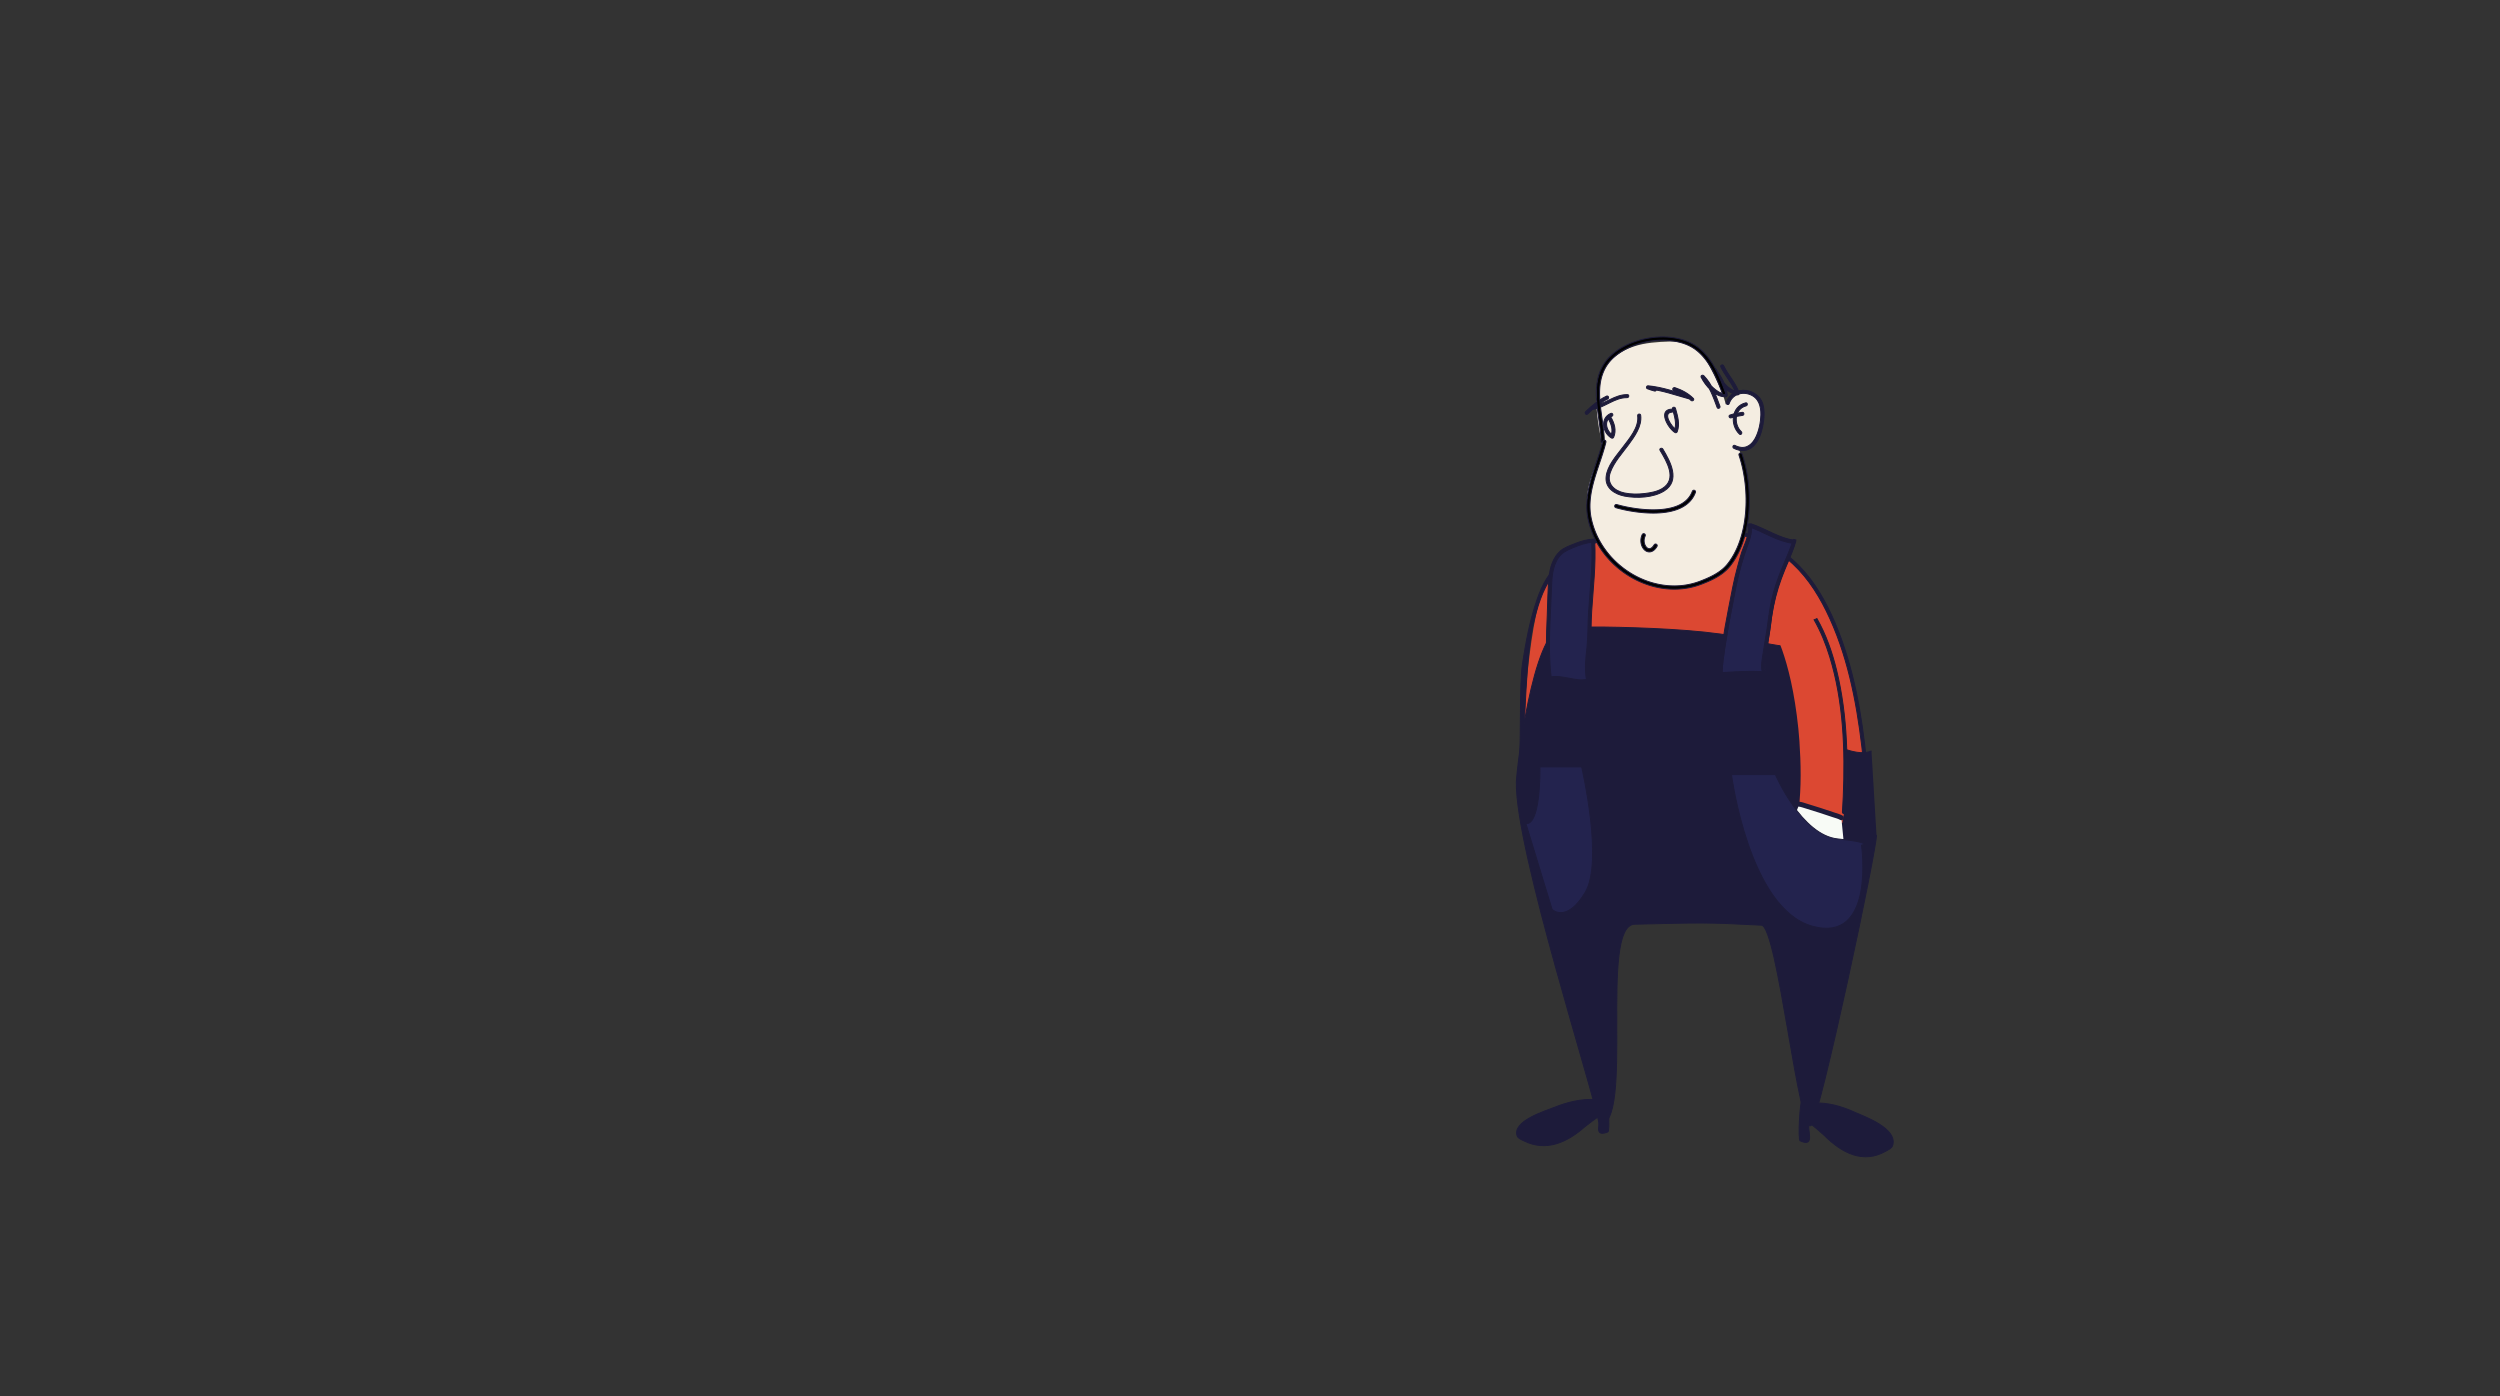 <?xml version="1.0" encoding="utf-8"?>
<!-- Generator: Adobe Illustrator 16.0.4, SVG Export Plug-In . SVG Version: 6.00 Build 0)  -->
<!DOCTYPE svg PUBLIC "-//W3C//DTD SVG 1.1//EN" "http://www.w3.org/Graphics/SVG/1.1/DTD/svg11.dtd">
<svg version="1.1" id="char3" xmlns="http://www.w3.org/2000/svg" xmlns:xlink="http://www.w3.org/1999/xlink" x="0px" y="0px"
	 width="2554.794px" height="1427.054px" viewBox="0 0 2554.794 1427.054" enable-background="new 0 0 2554.794 1427.054"
	 xml:space="preserve">
<rect x="0" y="0" width="2554.794" height="1427.054" fill="#333333" stroke="none"/>
<g>
	<path fill="#DC4832" d="M1905.908,778.71c-6.469-67.04-24.998-164.437-78.047-208.234c-65.08-53.224-196.005-45.396-244.274,19.083
		c-22.899,32.088-26.367,156.866-30.209,194.177"/>
	<path fill="#1D1B3A" stroke="#1D1B3A" stroke-width="1.012" stroke-miterlimit="10" d="M1907.46,778.522
		c-4.681-48.171-13.223-97.222-32.196-142.003c-8.997-21.234-20.67-41.87-36.887-58.455c-14.521-14.853-32.778-25.423-52.225-32.465
		c-41.284-14.946-88.4-15.729-130.491-3.611c-19.826,5.707-39.07,14.65-55.106,27.772c-7.203,5.894-14.251,12.741-19.377,20.558
		c-4.622,7.047-7.87,14.95-10.609,22.885c-7.267,21.046-11.334,43.208-14.732,65.16c-3.226,20.82-1.184,77.353-3.315,98.309
		c-0.384,3.768-1.263,10.803-1.648,14.57c-0.207,1.999,3.848-5.27,4.054-7.275c4.149-40.388,3.089-112.334,13.237-151.755
		c4.57-17.751,10.328-35.467,22.897-49.222c13.604-14.889,31.364-25.525,50.04-32.8c40.36-15.723,86.956-17.498,128.718-6.438
		c20.083,5.318,39.647,14.01,55.945,27.041c17.65,14.11,30.607,33.462,40.509,53.563c21.193,43.029,30.792,91.499,36.395,138.82
		c0.62,5.235,1.179,10.476,1.688,15.725C1904.55,780.903,1907.655,780.526,1907.46,778.522"/>
	<path fill="#1D1B3A" stroke="#1D1B3A" stroke-width="1.012" stroke-miterlimit="10" d="M1912.487,767.298
		c-12.485,6.491-39.65-5.08-49.018-13.898c-14.147-14.043-28.252-72.847-31.451-92.367c-20.835-0.789-36.434-6.191-59.766-10.745
		c-35.212-6.87-95.475-8.946-132.037-9.482c-25.74-0.194-40.727,0.224-43.988,0.618c-30.186,3.668-46.436,146.098-46.654,158
		c-1.271,69.177,80.102,318.75,84.792,350.529c36.464-0.281-0.962-205.109,36.321-205.486c67.01-1.505,71.677-2.083,129.318,0.989
		c16.466,0.877,38.598,218.383,51.005,204.431c9.436-11.099,67.383-283.568,66.612-296.746"/>
	<path fill="#23234E" stroke="#1D1B3A" stroke-width="1.012" stroke-miterlimit="10" d="M1628.075,552.893
		c1.741,27.994-4.119,68.525-4.015,96.716c-0.169,19.1-4.999,27.149-1.078,45.754c-10.33,3.744-27.971-4.896-39.218-1.87
		c-3.673-30.248-1.349-52.099,0.45-98.771c0.59-15.373,5.516-29.704,18.198-34.564c8.694-3.543,16.264-7.344,26.174-7.718"/>
	<path fill="#1D1B3A" stroke="#1D1B3A" stroke-width="1.012" stroke-miterlimit="10" d="M1626.522,553.083
		c1.434,24.618-1.729,49.346-3.222,73.89c-0.709,11.643-0.301,23.404-1.58,34.995c-1.265,11.479-2.598,22.103-0.291,33.585
		c0.319-0.547,0.638-1.091,0.958-1.636c-6.452,2.086-13.767,0.085-20.218-1.098c-6.077-1.111-12.472-2.334-18.594-0.883l1.742,1.365
		c-2.192-18.347-2.161-36.714-1.434-55.149c0.46-11.711,1.06-23.413,1.551-35.124c0.474-11.296,0.494-23.547,7.261-33.211
		c3.672-5.242,8.616-7.498,14.359-9.895c7.046-2.943,14.019-5.496,21.72-5.93c2.009-0.113,1.624-3.219-0.378-3.104
		c-6.488,0.363-12.56,2.105-18.57,4.504c-5.183,2.069-10.846,3.884-15.142,7.576c-7.616,6.55-10.667,16.921-11.671,26.583
		c-1.361,13.097-1.281,26.482-1.866,39.639c-0.462,10.403-0.888,20.812-0.884,31.227c0.004,11.123,0.628,22.216,1.949,33.262
		c0.09,0.771,0.915,1.562,1.74,1.363c13.163-3.121,26.562,5.991,39.623,1.767c0.605-0.196,1.085-1.004,0.958-1.636
		c-2.431-12.088-0.589-23.221,0.543-35.287c1.093-11.643,0.731-23.436,1.483-35.118c1.54-23.934,4.464-48.054,3.065-72.064
		C1629.511,550.695,1626.406,551.08,1626.522,553.083"/>
	<path fill="#23234E" stroke="#1D1B3A" stroke-width="1.012" stroke-miterlimit="10" d="M1834.646,552.211
		c-15.111-1.483-30.498-12.059-45.19-16.909c1.911,8.893-2.719,18.579-5.912,26.433c-5.273,18.062-9.926,34.387-12.646,52.967
		c-5.197,25.519-10.935,60.226-11.08,72.686c8.273-0.177,35.448-1.816,45.557-0.558c-4.784-5.225,2.75-35.362,4.051-48.602
		c1.482-15.114,5.639-35.525,10.789-47.768c5.472-16.423,10.497-22.841,15.151-39.168"/>
	<path fill="#1D1B3A" stroke="#1D1B3A" stroke-width="1.012" stroke-miterlimit="10" d="M1833.141,552.191
		c-16.062-1.847-29.753-11.67-44.801-16.8c-1.046-0.354-2.396,0.371-2.173,1.626c1.369,7.691-1.413,14.965-4.289,21.977
		c-2.672,6.51-4.378,13.435-6.241,20.22c-3.839,13.986-6.333,28.088-9.126,42.294c-2.497,12.692-4.764,25.438-6.719,38.227
		c-1.461,9.551-3.084,19.268-3.26,28.95c-0.02,1.081,0.625,1.809,1.736,1.782c14.923-0.352,30.255-2.274,45.137-0.562
		c1.308,0.15,2.363-1.394,1.477-2.494c-2.163-2.684-1.294-7.991-1.038-11.111c0.425-5.17,1.248-10.306,2.098-15.422
		c1.714-10.326,3.005-20.671,4.568-31.015c2.015-13.322,5.336-26.113,9.914-38.764c4.591-12.685,10.859-24.674,14.639-37.657
		c0.558-1.913-2.31-3.171-2.871-1.241c-3.053,10.484-7.819,20.138-11.871,30.235c-3.938,9.81-7.345,19.808-9.709,30.118
		c-2.348,10.229-3.489,20.525-4.957,30.892c-1.205,8.518-2.953,16.951-4.119,25.479c-0.754,5.509-3.095,15.478,0.856,20.381
		c0.491-0.833,0.983-1.663,1.476-2.495c-15.161-1.745-30.774,0.193-45.976,0.553c0.578,0.596,1.156,1.189,1.735,1.781
		c0.176-9.678,1.8-19.402,3.259-28.948c2.021-13.205,4.367-26.365,6.965-39.47c2.88-14.542,5.498-28.917,9.483-43.222
		c2.076-7.462,4.502-14.537,7.201-21.771c2.294-6.143,3.905-12.527,2.736-19.093c-0.725,0.542-1.448,1.082-2.173,1.625
		c15.318,5.22,29.221,15.14,45.578,17.021C1834.677,555.515,1835.142,552.421,1833.141,552.191"/>
	<path fill="#1D1B3A" stroke="#1D1B3A" stroke-width="1.012" stroke-miterlimit="10" d="M1630.428,1123.591
		c-14.604-0.792-28.776,2.732-42.265,8.127c-8.549,3.419-43.426,14.022-37.712,29.261c0.92,2.455,5.179,4.053,6.827,4.875
		c22.729,11.364,44.152,1.527,61.771-13.979c0.65-0.573,13.993-11.04,14.631-10.403c3.635,3.634-6.996,21.851,9.429,15.278
		c2.37-0.947,0.223-35.512-2.276-37.386c-2.032-1.524-6.766,0.305-8.779,0.975"/>
	<path fill="#1D1B3A" stroke="#1D1B3A" stroke-width="1.012" stroke-miterlimit="10" d="M1852.512,1127.273
		c14.892-0.923,29.343,3.179,43.096,9.453c8.718,3.977,44.281,16.306,38.454,34.027c-0.939,2.855-5.28,4.711-6.961,5.671
		c-23.176,13.215-45.021,1.775-62.986-16.259c-0.663-0.665-14.269-12.839-14.918-12.098c-3.706,4.227,7.133,25.409-9.614,17.769
		c-2.417-1.102-0.229-41.299,2.32-43.479c2.072-1.771,6.899,0.355,8.95,1.135"/>
	<path fill="#DC4832" d="M1830.901,594.485c0,0,45.256,17.203,52.897,110.221c0.532,7.618,0.718,9.31,0.868,18.488
		c0.664,40.357,5.91,78.122-2.01,117.832c-12.233-4.428-34.411-5.665-44.54-13.687c2.815-23.261,2.309-46.771,0.743-70.096
		c-0.281-4.174-0.712-8.333-1.069-12.502c-7.794-75.649-27.273-104.238-27.273-104.238L1830.901,594.485z"/>
	<path fill="#23234E" stroke="#1D1B3A" stroke-width="1.012" stroke-miterlimit="10" d="M1573.751,783.736h42.562
		c0,0,22.628,96.502,3.59,128.253c-19.041,31.747-33.738,17.407-33.738,17.407l-26.888-88.114
		C1559.276,841.282,1573.751,848.6,1573.751,783.736z"/>
	<polygon fill="#F8FBF6" points="1821.47,864.741 1838.698,822.007 1881.69,835.673 1886.242,882.069 	"/>
	<path fill="#23234E" stroke="#1D1B3A" stroke-width="1.012" stroke-miterlimit="10" d="M1769.453,791.586h44.842
		c0,0,26.67,62.099,63.882,65.751c37.21,3.653,24.114,6.468,24.114,6.468s14.573,100.641-50.249,82.689
		C1787.222,928.541,1769.453,791.586,1769.453,791.586z"/>
	<path fill="#1D1B3A" stroke="#1D1B3A" stroke-width="1.012" stroke-miterlimit="10" d="M1876.778,684.625
		c-4.459-18.158-10.72-36.21-20.053-52.495c-0.901,0.511-1.865,0.924-2.869,1.237c6.83,11.893,11.99,24.805,15.982,37.819
		c14.066,45.855,15.821,95.237,13.812,142.845c-0.222,5.267-0.507,10.53-0.84,15.79c-0.127,2.01,2.999,2.133,3.127,0.123
		C1888.991,781.642,1888.374,731.856,1876.778,684.625z"/>
	<g>
		<g>
			<path fill="#1D1B3A" d="M1838.489,824.344c1.387,0.06,5.115,1.362,7.172,1.975c4.655,1.386,9.285,2.858,13.909,4.345
				c4.626,1.488,9.24,3.012,13.837,4.589c2.259,0.774,4.942,1.368,7.006,2.605c2.807,1.683,5.35-2.693,2.555-4.369
				c-2.217-1.329-5.029-2.011-7.449-2.853c-4.845-1.684-9.722-3.276-14.603-4.853c-4.88-1.574-9.771-3.113-14.686-4.575
				c-2.454-0.73-5.15-1.813-7.741-1.925C1835.225,819.143,1835.238,824.205,1838.489,824.344L1838.489,824.344z"/>
		</g>
	</g>
	<path fill="#F4EDE1" d="M1760.385,402.096c-4.786-10.804-11.846-26.203-18.085-35.955c-8.164-11.928-22.627-17.498-35.428-17.16
		c-26.393,0.8-50.502,3.284-69.754,29.274c-13.89,18.751,0.799,78.953,0.799,78.953c-17.66,42.094-25.528,61.939,0.305,101.496
		c21.001,32.156,58.822,52.074,108.572,33.074c47.246-23.007,42.136-84.629,31.75-128.375"/>
	<path fill="#1D1B3A" stroke="#1D1B3A" stroke-width="1.012" stroke-miterlimit="10" d="M1673.556,424.87
		c1.555,11.993-8.748,23.606-15.429,32.472c-6.527,8.66-15.786,18.813-16.837,30.139c-1.055,11.373,9.01,17.613,18.905,19.509
		c12.45,2.384,29.376,1.651,40.429-5.268c16.933-10.604,6.286-30.089-1.355-42.835c-1.021-1.703-3.896-0.457-2.859,1.271
		c6.748,11.258,17.943,29.589,2.318,39.073c-5.293,3.213-12.018,4.406-18.071,5.118c-6.794,0.803-13.828,0.816-20.552-0.559
		c-10.744-2.202-18.578-9.709-14.506-21.026c3.798-10.562,12.045-19.387,18.584-28.308c6.208-8.47,13.909-18.915,12.466-30.052
		C1676.39,422.404,1673.296,422.869,1673.556,424.87"/>
	<path fill="#1D1B3A" stroke="#1D1B3A" stroke-width="1.012" stroke-miterlimit="10" d="M1709.141,417.85
		c1.938,7.167,4.691,14.932,1.896,22.231c0.678-0.29,1.354-0.582,2.031-0.872c-4.577-2.546-14.729-17.503-4.346-18.05
		c2.008-0.106,1.53-3.197-0.466-3.095c-14.67,0.774-3.318,20.173,3.651,24.051c0.735,0.407,1.762-0.163,2.034-0.874
		c3.03-7.917,0.4-16.053-1.707-23.857C1711.716,415.463,1708.616,415.908,1709.141,417.85"/>
	<path fill="#1D1B3A" stroke="#1D1B3A" stroke-width="1.012" stroke-miterlimit="10" d="M1643.177,427.359
		c3.299,5.531,5.712,12.078,2.915,18.328c0.794-0.228,1.587-0.451,2.383-0.678c-7.001-4.257-10.149-15.696-1.158-19.666
		c1.839-0.813,0.576-3.675-1.271-2.859c-11.032,4.871-8.563,19.484,0.57,25.041c0.879,0.535,1.943,0.303,2.382-0.678
		c3.119-6.969,0.763-14.516-2.962-20.76C1645.019,424.382,1642.144,425.627,1643.177,427.359"/>
	<path fill="#1D1B3A" stroke="#1D1B3A" stroke-width="1.012" stroke-miterlimit="10" d="M1730.469,407.181
		c-5.356-5.312-11.774-8.665-18.884-11.05c-1.359-0.455-2.961,1.221-1.798,2.435c4.458,4.646,9.921,7.283,16.074,8.977
		c0.386-0.972,0.772-1.939,1.159-2.907c-14.151-3.865-28.041-9.034-42.744-10.387c-1.716-0.156-2.491,2.397-0.768,3.006
		c2.467,0.873,4.838,1.814,7.398,2.379c1.967,0.435,2.322-2.676,0.375-3.106c-2.283-0.503-4.419-1.402-6.613-2.177
		c-0.257,1.003-0.512,2.004-0.767,3.006c14.437,1.327,28.063,6.389,41.959,10.187c1.923,0.522,3.099-2.374,1.159-2.907
		c-5.575-1.533-10.736-3.801-14.798-8.032l-1.796,2.434c6.549,2.197,12.65,5.193,17.605,10.108
		C1729.445,410.546,1731.9,408.599,1730.469,407.181"/>
	<path fill="#1D1B3A" stroke="#1D1B3A" stroke-width="1.012" stroke-miterlimit="10" d="M1622.376,423.106
		c6.188-5.946,12.873-11.625,20.617-15.435c1.797-0.884,0.561-3.722-1.271-2.858c-5.751,2.714-10.571,6.281-14.87,10.972
		c-0.935,1.02,0.236,2.698,1.49,2.477c12.076-2.134,21.882-12.111,34.433-11.897c1.995,0.033,2.385-3.073,0.372-3.105
		c-13.109-0.224-22.788,9.704-35.271,11.91c0.498,0.824,0.994,1.649,1.492,2.476c3.916-4.276,8.384-7.498,13.624-9.973
		c-0.423-0.952-0.848-1.904-1.271-2.858c-7.994,3.934-14.92,9.717-21.31,15.857C1618.972,422.052,1620.921,424.505,1622.376,423.106
		"/>
	<path fill="#F4EDE1" d="M1763.294,414.404c8.375-20.875,31.357-15.419,36.25,0.5c4.2,16.855-7.029,53.919-30.529,41.634"/>
	<path fill="#1D1B3A" stroke="#1D1B3A" stroke-width="1.012" stroke-miterlimit="10" d="M1767.066,412.435
		c3.002-9.076,12.646-12.593,21.323-9.219c9.03,3.514,11.236,12.048,11.07,20.868c-0.267,14.149-7.213,40.743-26.531,31.103
		c-1.803-0.899-2.947,2.012-1.158,2.906c6.705,3.346,14.051,3.395,19.745-1.905c5.606-5.221,8.303-13.138,9.794-20.453
		c1.494-7.332,2.334-16.213-0.048-23.467c-2.413-7.35-9.46-12.355-16.989-13.289c-8.968-1.115-17.248,3.637-20.112,12.294
		C1763.53,413.181,1766.434,414.346,1767.066,412.435"/>
	<path fill="#1D1B3A" stroke="#1D1B3A" stroke-width="1.012" stroke-miterlimit="10" d="M1783.909,411.684
		c-14.664,3.647-16.375,22.476-6.304,31.959c1.466,1.38,3.309-1.15,1.857-2.515c-8.019-7.553-6.986-23.392,4.911-26.352
		C1786.311,414.293,1785.863,411.197,1783.909,411.684"/>
	<path fill="#1D1B3A" stroke="#1D1B3A" stroke-width="1.012" stroke-miterlimit="10" d="M1780.37,421.375
		c-4.243,0.639-8.428,1.367-12.494,2.769c-1.901,0.657-0.625,3.512,1.27,2.86c3.796-1.311,7.732-1.938,11.689-2.536
		C1782.825,424.168,1782.363,421.076,1780.37,421.375"/>
	<path fill="#1D1B3A" stroke="#1D1B3A" stroke-width="1.012" stroke-miterlimit="10" d="M1758.55,375.03
		c4.617,9.593,12.279,17.395,15.811,27.6l1.616-2.188c-11.04-2.018-18.266-13.461-22.344-23.016
		c-0.883,0.54-1.766,1.078-2.647,1.618c5.25,7.53,10.239,15.67,11.043,25.021l1.314-1.779c-4.84,0.464-9.401-3.12-12.778-6.182
		c-3.686-3.341-7.008-7.363-9.227-11.833c-0.882,0.542-1.764,1.08-2.646,1.618c8.343,8.521,12.002,19.586,16.089,30.512
		c0.705,1.884,3.563,0.612,2.859-1.271c-4.182-11.178-7.98-22.492-16.513-31.202c-1.155-1.182-3.494-0.091-2.646,1.614
		c4.259,8.588,14.595,20.867,25.327,19.837c0.88-0.085,1.384-0.974,1.313-1.779c-0.849-9.894-6.144-18.547-11.699-26.521
		c-1.034-1.48-3.327,0.023-2.647,1.618c4.559,10.683,12.602,22.615,24.827,24.85c1.27,0.233,1.977-1.148,1.617-2.188
		c-3.533-10.212-11.192-18.006-15.81-27.602C1760.538,371.949,1757.674,373.208,1758.55,375.03"/>
	<path stroke="#1D1B3A" stroke-width="1.012" stroke-miterlimit="10" d="M1651.265,518.81l0.903,0.258l1.96,0.53l2.131,0.535
		l2.28,0.535l2.416,0.522l2.542,0.511l2.654,0.482l2.756,0.452l2.84,0.414l2.916,0.368l2.979,0.316l3.026,0.258l3.063,0.188
		l3.087,0.115l3.099,0.031l3.097-0.056l3.085-0.153l3.058-0.258l3.019-0.369l2.969-0.49l2.906-0.619l2.83-0.755l2.077-0.663
		l1.36-0.493l1.321-0.529l1.295-0.567l1.265-0.61l1.232-0.654l1.201-0.696l1.166-0.743l1.129-0.786l1.091-0.837l1.048-0.882
		l1.008-0.938l0.961-0.981l0.912-1.034l0.866-1.087l0.813-1.14l0.758-1.19l0.703-1.243l0.645-1.3l0.584-1.351l0.277-0.717
		c0.331-0.86-0.097-1.825-0.957-2.156c-0.86-0.332-1.824,0.098-2.156,0.958l0,0l-0.228,0.594l-0.512,1.193l-0.562,1.141
		l-0.611,1.092l-0.662,1.046l-0.707,1l-0.754,0.953l-0.8,0.912l-0.844,0.87l-0.888,0.826l-0.931,0.788l-0.97,0.748l-1.01,0.709
		l-1.049,0.672l-1.086,0.634l-1.124,0.596l-1.156,0.56l-1.188,0.525l-1.223,0.491l-1.239,0.451l-1.92,0.618l-2.663,0.715
		l-2.756,0.589l-2.831,0.472l-2.893,0.356l-2.943,0.25l-2.979,0.148l-3.001,0.056l-3.01-0.031l-3.006-0.109l-2.986-0.183
		l-2.957-0.254l-2.91-0.305l-2.854-0.362l-2.78-0.405l-2.699-0.442l-2.598-0.472l-2.488-0.495l-2.364-0.514l-2.225-0.521
		l-2.074-0.521l-1.916-0.519l-0.903-0.258c-0.886-0.254-1.809,0.261-2.062,1.146C1649.865,517.634,1650.379,518.556,1651.265,518.81
		"/>
	<path stroke="#1D1B3A" stroke-width="1.012" stroke-miterlimit="10" d="M1678.237,546.3l-0.214,0.459l-0.405,1.024l-0.328,1.064
		l-0.238,1.069l-0.155,1.067l-0.073,1.061l0.005,1.047l0.077,1.029l0.147,1.007l0.214,0.979l0.277,0.944l0.338,0.912l0.396,0.867
		l0.451,0.823l0.505,0.772l0.56,0.716l0.61,0.657l0.661,0.589l0.713,0.516l0.764,0.43l0.813,0.339l0.854,0.232l0.894,0.115
		l0.918-0.013l0.929-0.146l0.927-0.285l0.91-0.423l0.886-0.557l0.856-0.686l0.825-0.816l0.792-0.947l0.762-1.074l0.386-0.613
		c0.487-0.782,0.248-1.811-0.533-2.298c-0.783-0.488-1.811-0.25-2.299,0.532l-0.284,0.462l-0.599,0.863l-0.59,0.72l-0.574,0.588
		l-0.553,0.466l-0.523,0.354l-0.498,0.257l-0.473,0.171l-0.453,0.099l-0.441,0.031l-0.44-0.033l-0.44-0.1l-0.442-0.163l-0.446-0.232
		l-0.442-0.301l-0.431-0.368l-0.418-0.433l-0.396-0.493l-0.371-0.549l-0.339-0.6l-0.302-0.646l-0.262-0.687l-0.219-0.722
		l-0.171-0.747l-0.122-0.774l-0.067-0.794l-0.011-0.803l0.048-0.814l0.109-0.816l0.174-0.815l0.241-0.813l0.322-0.836l0.215-0.458
		c0.389-0.836,0.025-1.828-0.811-2.216C1679.618,545.102,1678.626,545.465,1678.237,546.3"/>
	<path stroke="#1D1B3A" stroke-width="1.012" stroke-miterlimit="10" d="M1639.466,451.041l-0.021-1.167l-0.089-2.391l-0.149-2.418
		l-0.198-2.437l-0.378-3.673l-0.615-4.946l-0.691-4.985l-0.712-5.002l-0.677-5.01l-0.585-4.996l-0.441-4.967l-0.204-3.69
		l-0.064-2.437l0.003-2.429l0.074-2.411l0.152-2.39l0.238-2.369l0.33-2.342l0.429-2.319l0.53-2.293l0.642-2.261l0.76-2.232
		l0.881-2.2l1.012-2.171l1.15-2.135l0.615-1.036l-0.021,0.035l0.403-0.644l0.817-1.225l0.86-1.188l0.909-1.163l0.954-1.139
		l1.002-1.11l1.047-1.088l1.09-1.062l1.132-1.032l1.173-1.011l1.213-0.979l1.249-0.956l1.286-0.926l1.322-0.896l2.055-1.301
		l2.845-1.627l2.951-1.5l3.05-1.378l3.144-1.254l3.221-1.125l3.287-0.996l3.341-0.865l3.384-0.729l3.414-0.591l3.431-0.449
		l3.438-0.309l3.433-0.166l3.412-0.018l3.383,0.129l3.34,0.28l3.284,0.429l3.22,0.586l3.139,0.741l2.284,0.653l1.488,0.483
		l1.474,0.526l1.444,0.566l1.416,0.604l1.386,0.645l1.353,0.688l1.318,0.726l1.287,0.767l1.247,0.806l1.211,0.848l1.172,0.889
		l0.56,0.45l-0.024-0.02l0.635,0.529l1.208,1.056l1.163,1.081l1.127,1.117l1.095,1.147l1.061,1.18l1.543,1.831l1.946,2.533
		l1.827,2.626l1.721,2.714l1.625,2.792l1.534,2.861l1.452,2.916l1.376,2.958l1.309,2.993l1.251,3.015l1.197,3.024l1.719,4.535
		l1.102,2.998c0.317,0.864,1.275,1.307,2.141,0.989c0.865-0.318,1.31-1.278,0.991-2.142l-1.114-3.027l-1.735-4.582l-1.219-3.073
		l-1.274-3.076l-1.341-3.062l-1.415-3.042l-1.499-3.005l-1.591-2.958l-1.69-2.902l-1.802-2.834l-1.919-2.751l-2.039-2.65
		l-1.615-1.917l-1.127-1.248l-1.162-1.217l-1.2-1.186l-1.24-1.152l-1.269-1.107l-0.634-0.528c-0.007-0.007-0.015-0.015-0.021-0.018
		l-0.636-0.51l-1.274-0.964l-1.313-0.915l-1.35-0.87l-1.385-0.825l-1.42-0.777l-1.452-0.733l-1.482-0.688l-1.512-0.646l-1.538-0.6
		l-1.564-0.559l-1.601-0.519l-2.438-0.694l-3.309-0.774l-3.38-0.61l-3.442-0.447l-3.489-0.29l-3.529-0.131l-3.555,0.023l-3.57,0.177
		l-3.572,0.322l-3.566,0.47l-3.547,0.617l-3.516,0.76l-3.475,0.9l-3.421,1.042l-3.356,1.176l-3.28,1.312l-3.189,1.447l-3.094,1.576
		l-2.971,1.703l-2.147,1.358l-1.396,0.95l-1.361,0.98l-1.326,1.015l-1.288,1.045l-1.25,1.077l-1.207,1.105l-1.166,1.14l-1.123,1.168
		l-1.076,1.199l-1.031,1.229l-0.981,1.259l-0.932,1.293l-0.869,1.306l-0.403,0.641c-0.007,0.015-0.016,0.022-0.021,0.035
		l-0.688,1.162l-1.232,2.305l-1.085,2.338l-0.944,2.369l-0.809,2.394l-0.683,2.419l-0.562,2.441l-0.45,2.456l-0.346,2.477
		l-0.248,2.486l-0.158,2.502l-0.076,2.51v2.519l0.065,2.534l0.213,3.801l0.451,5.06l0.595,5.056l0.678,5.03l0.711,4.992l0.686,4.939
		l0.605,4.876l0.373,3.606l0.193,2.365l0.145,2.342l0.089,2.322l0.021,1.168c0.016,0.922,0.776,1.655,1.697,1.64
		C1638.749,452.723,1639.482,451.962,1639.466,451.041"/>
	<path stroke="#1D1B3A" stroke-width="1.012" stroke-miterlimit="10" d="M1637.905,450.992l-0.595,2.349l-1.306,4.674l-1.439,4.697
		l-1.539,4.737l-1.594,4.771l-1.61,4.81l-1.582,4.849l-1.514,4.882l-1.403,4.92l-1.247,4.957l-0.811,3.753l-0.47,2.517l-0.407,2.521
		l-0.337,2.526l-0.263,2.541l-0.183,2.548l-0.101,2.558l-0.007,2.567l0.088,2.578l0.189,2.583l0.298,2.597l0.411,2.604l0.252,1.32
		c0.002,0.009,0.004,0.019,0.006,0.03l0.248,1.177l0.555,2.373l0.624,2.359l0.688,2.33l0.753,2.306l0.814,2.272l0.879,2.244
		l0.936,2.214l0.995,2.185l1.054,2.148l1.11,2.114l1.163,2.085l1.218,2.048l1.271,2.013l1.321,1.977l1.37,1.938l1.42,1.903
		l1.467,1.86l1.512,1.822l1.558,1.783l1.601,1.742l1.643,1.699l1.685,1.657l1.723,1.614l1.761,1.567l1.799,1.525l1.836,1.477
		l1.868,1.435l1.902,1.383l1.935,1.336l1.966,1.287l1.995,1.239l2.023,1.188l2.05,1.136l2.076,1.083l2.102,1.029l2.124,0.979
		l2.146,0.923l2.167,0.866l2.188,0.812l2.204,0.755l2.224,0.694l2.238,0.639l2.253,0.576l2.267,0.52l2.279,0.456l2.289,0.395
		l2.3,0.332l2.307,0.269l2.316,0.206l2.32,0.138l2.325,0.072l2.329,0.006l2.33-0.062l2.331-0.132l2.331-0.199l2.329-0.271
		l2.324-0.345l2.322-0.412l2.314-0.487l2.308-0.56l2.3-0.633l2.289-0.711l2.279-0.785l1.146-0.427
		c0.007-0.002,0.015-0.006,0.021-0.008l2.085-0.808l4.144-1.703l3.064-1.372l2.01-0.964l1.969-1.007l1.931-1.056l1.888-1.109
		l1.838-1.169l1.787-1.229l1.729-1.298l1.665-1.368l1.598-1.445l1.524-1.525l1.445-1.61l0.706-0.855
		c0.007-0.011,0.015-0.02,0.022-0.028l0.536-0.68l1.066-1.41l1.542-2.176l1.939-3.001l1.813-3.12l1.681-3.223l1.554-3.313
		l1.429-3.399l1.304-3.481l1.183-3.55l1.064-3.616l0.947-3.675l0.834-3.724l0.721-3.769l0.61-3.804l0.504-3.836l0.397-3.857
		l0.296-3.874l0.193-3.881l0.094-3.885l-0.003-3.879l-0.096-3.867l-0.191-3.848l-0.28-3.822l-0.371-3.792l-0.458-3.75l-0.541-3.704
		l-0.626-3.652l-0.706-3.589l-0.785-3.522l-0.862-3.451l-0.938-3.367l-1.012-3.279l-0.536-1.619
		c-0.291-0.873-1.235-1.347-2.109-1.057c-0.876,0.292-1.349,1.235-1.058,2.111l0.514,1.547l0.986,3.191l0.916,3.283l0.843,3.366
		l0.768,3.441l0.691,3.509l0.612,3.571l0.531,3.624l0.45,3.671l0.363,3.714l0.275,3.74l0.188,3.77l0.096,3.784l0.004,3.796
		l-0.091,3.8l-0.188,3.794l-0.287,3.785l-0.388,3.764l-0.489,3.742l-0.594,3.706l-0.701,3.667l-0.807,3.62l-0.918,3.564
		l-1.029,3.504l-1.142,3.435l-1.256,3.358l-1.372,3.276l-1.49,3.186l-1.61,3.091l-1.729,2.984l-1.859,2.885l-1.479,2.09
		l-1.027,1.358l-0.537,0.677l0.022-0.025l-0.616,0.749l-1.322,1.482l-1.402,1.408l-1.478,1.342l-1.548,1.277l-1.619,1.218
		l-1.683,1.162l-1.741,1.107l-1.797,1.06l-1.846,1.011l-1.896,0.971l-1.929,0.927l-2.969,1.329l-4.08,1.679l-2.085,0.807
		l0.021-0.006l-1.072,0.397l-2.178,0.753l-2.19,0.681l-2.198,0.607l-2.206,0.538l-2.214,0.467l-2.223,0.398l-2.225,0.328
		l-2.23,0.262l-2.23,0.193l-2.233,0.125l-2.233,0.062l-2.232-0.004l-2.231-0.067l-2.227-0.133l-2.222-0.193l-2.217-0.258
		l-2.21-0.316l-2.2-0.379l-2.19-0.437l-2.182-0.498l-2.167-0.556l-2.156-0.612l-2.142-0.67l-2.123-0.724l-2.107-0.781l-2.091-0.835
		l-2.069-0.888l-2.049-0.941l-2.026-0.993l-2.004-1.047l-1.978-1.094l-1.953-1.143l-1.927-1.195l-1.897-1.24l-1.868-1.29
		l-1.836-1.337l-1.805-1.38l-1.771-1.428l-1.736-1.47l-1.7-1.512l-1.664-1.557l-1.625-1.599l-1.585-1.637l-1.544-1.68l-1.502-1.72
		l-1.459-1.756l-1.414-1.795l-1.37-1.829l-1.321-1.867l-1.273-1.903l-1.224-1.936l-1.174-1.972l-1.12-2.004l-1.069-2.036
		l-1.014-2.065l-0.958-2.098l-0.901-2.129l-0.844-2.155l-0.784-2.185l-0.724-2.21l-0.664-2.241l-0.599-2.264l-0.539-2.304
		l-0.248-1.178l0.006,0.03l-0.234-1.217l-0.393-2.461l-0.283-2.46l-0.183-2.452l-0.087-2.453l0.006-2.45l0.092-2.446l0.174-2.444
		l0.253-2.441l0.325-2.44l0.391-2.437l0.453-2.426l0.784-3.642l1.222-4.858l1.379-4.847l1.499-4.835l1.574-4.823l1.611-4.812
		l1.603-4.8l1.556-4.789l1.463-4.776l1.326-4.755l0.595-2.347c0.227-0.895-0.315-1.802-1.208-2.027
		C1639.038,449.559,1638.131,450.1,1637.905,450.992"/>
</g>
</svg>
